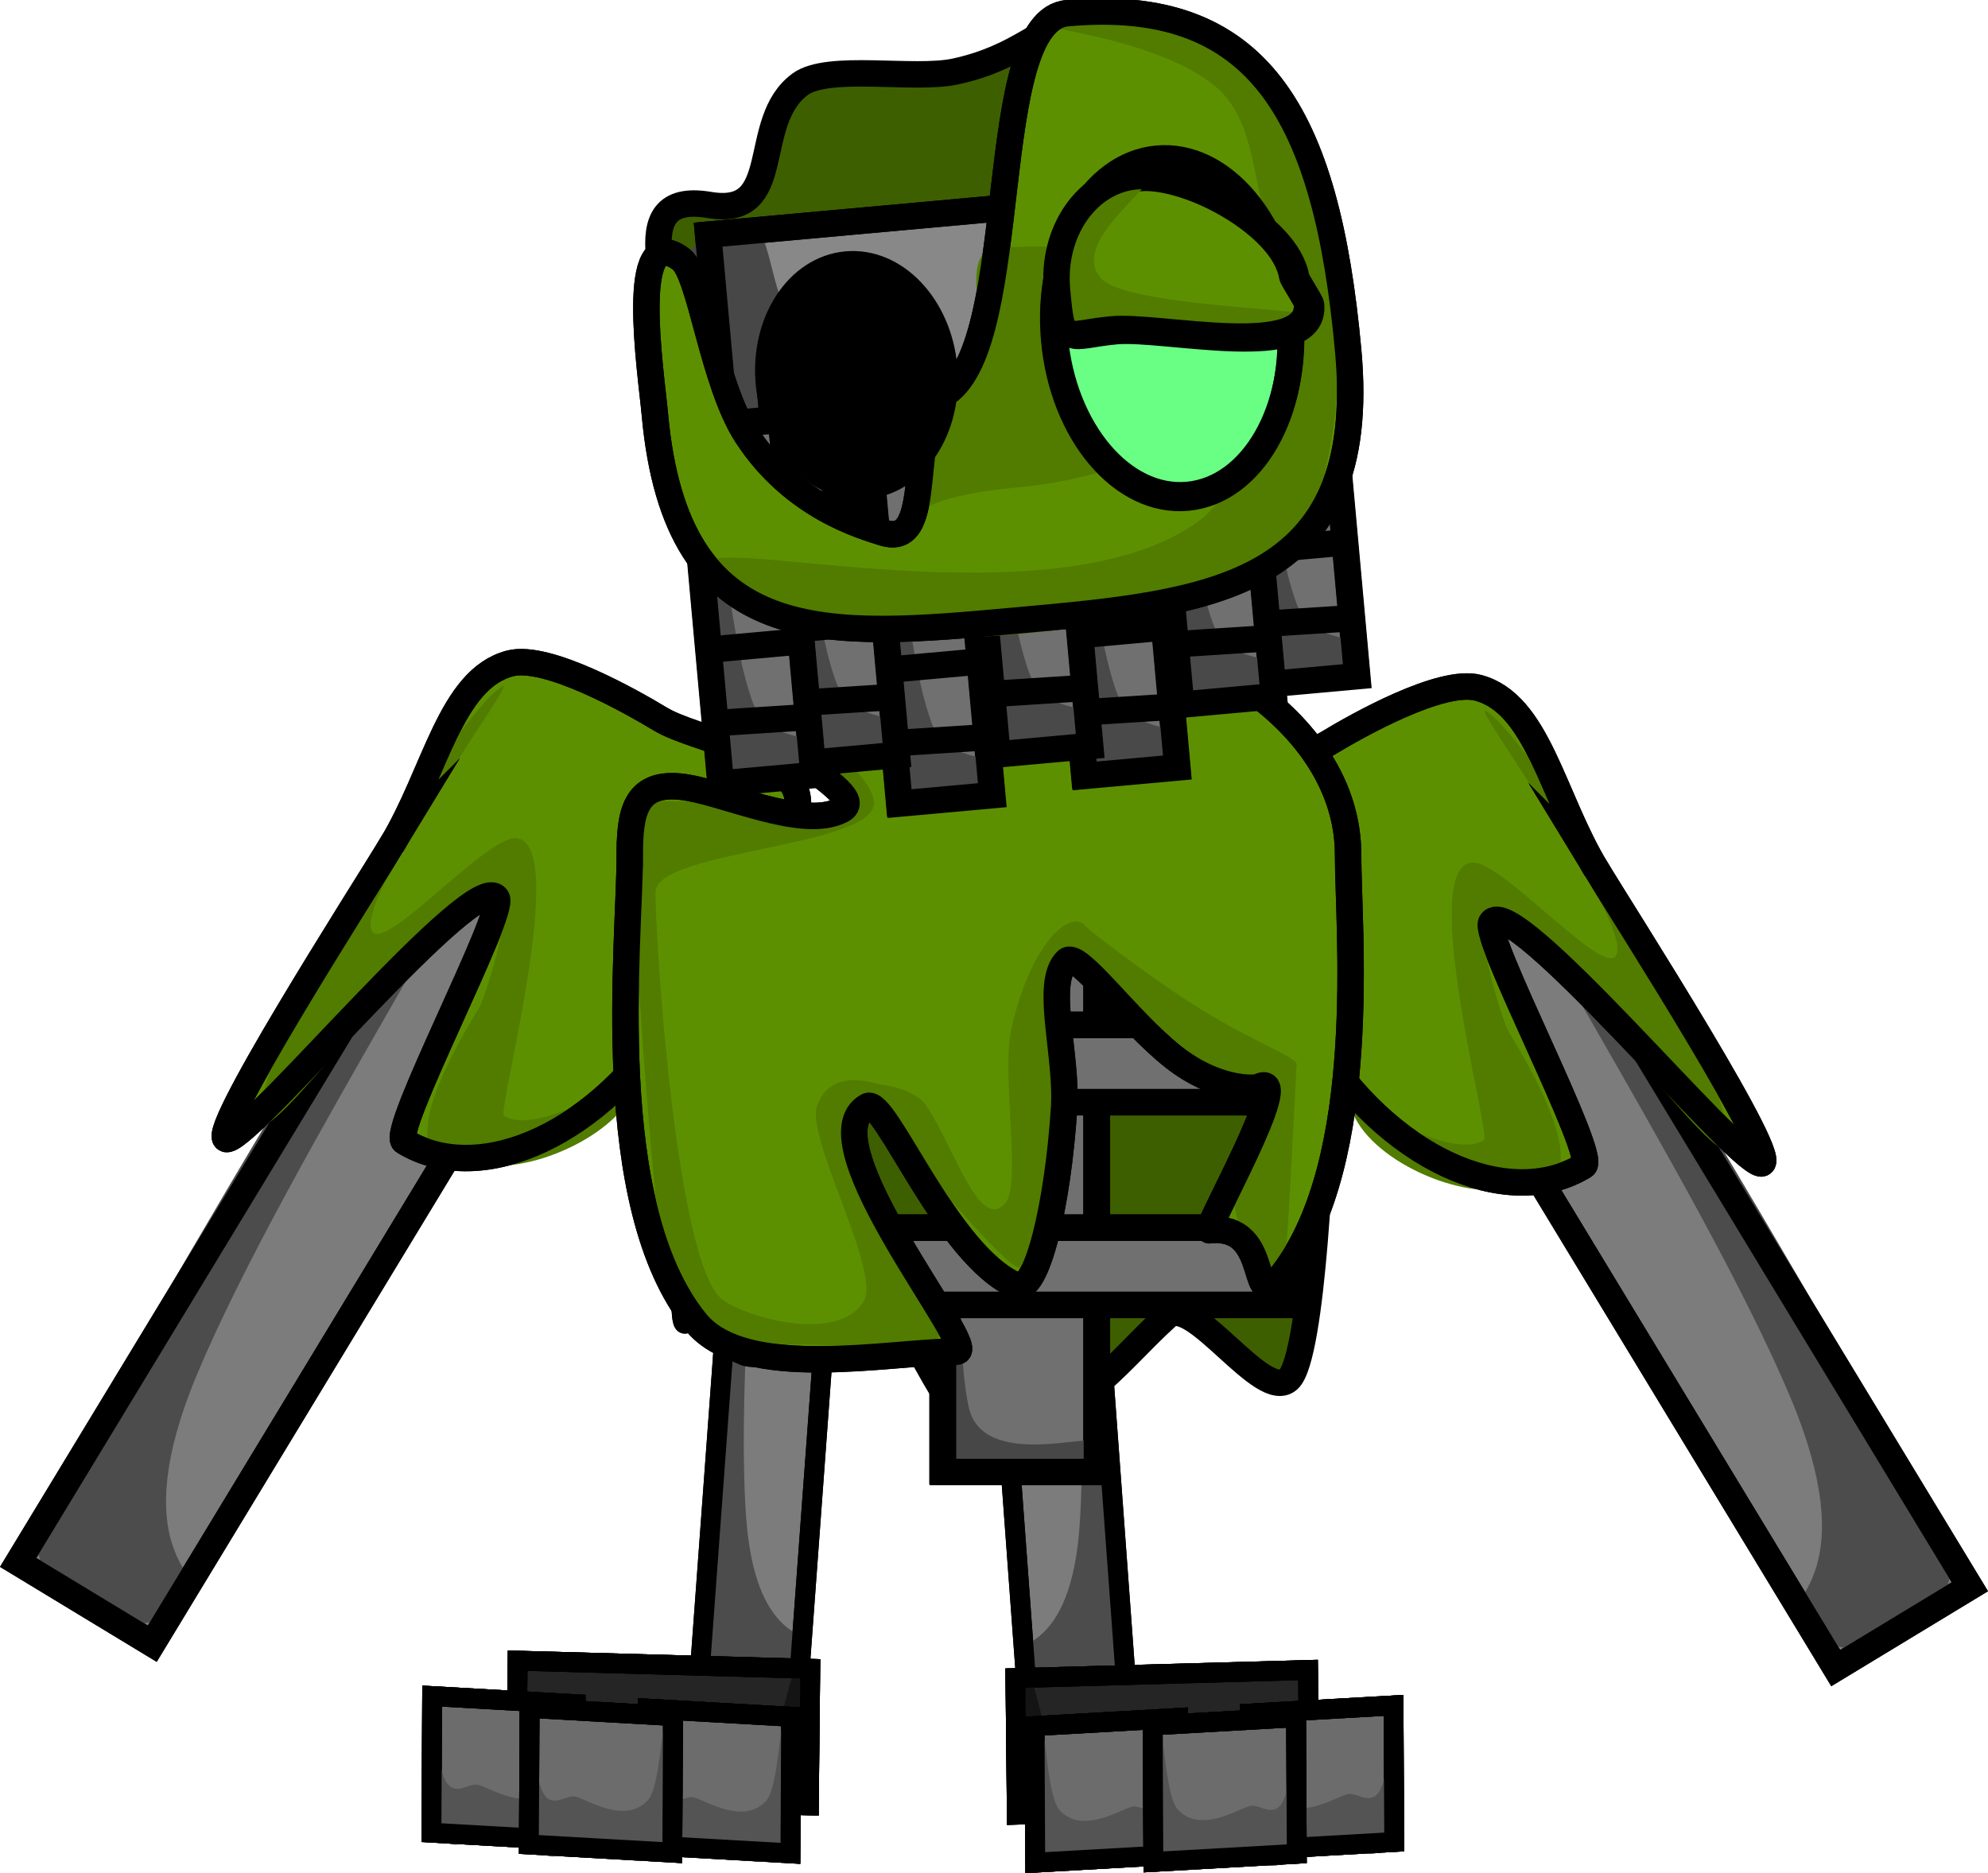 <svg version="1.1" xmlns="http://www.w3.org/2000/svg" xmlns:xlink="http://www.w3.org/1999/xlink" width="751.891" height="708.634" viewBox="0,0,751.891,708.634"><g transform="translate(245.599,-22.882)"><g data-paper-data="{&quot;isPaintingLayer&quot;:true}" fill-rule="nonzero" stroke-linejoin="miter" stroke-miterlimit="10" stroke-dasharray="" stroke-dashoffset="0" style="mix-blend-mode: normal"><g stroke-width="7.5" stroke-linecap="butt"><g><path d="M18.917,657.271l15.856,-215.999l37.543,2.756l-15.856,215.999z" fill="#7c7c7c" stroke="#000000"/><path d="M37.943,437.337c6.241,0.458 -5.428,104.662 -1.324,159.817c3.367,45.254 23.156,42.875 22.832,47.292c-0.719,9.799 -10.513,17.067 -21.874,16.233c-11.361,-0.834 -19.988,-9.454 -19.269,-19.253c0.719,-9.799 8.274,-204.922 19.635,-204.088z" fill="#4c4c4c" stroke="none"/><path d="M18.917,657.271l15.856,-215.999l37.543,2.756l-15.856,215.999z" fill="none" stroke="#000000"/></g><g><path d="M23.302,391.066c6.852,-6.012 29.986,-4.876 38.235,-4.207c9.524,0.772 31.861,-6.779 37.978,2.242c7.831,11.548 -1.965,41.726 -3.451,60.054c-2.647,32.644 -22.396,57.681 -44.112,55.92c-4.103,-0.333 -2.717,-60.15 -6.293,-62.204c-7.93,-4.555 -26.401,76.275 -31.836,80.643c-5.086,4.088 2.564,-67.935 3.602,-80.735c1.641,-20.244 -5.309,-41.897 5.877,-51.713z" fill="#5d9000" stroke="#000000"/><path d="M41.464,444.957c-7.587,13.968 -18.261,77.692 -22.469,71.337c-10.063,-15.197 -1.968,-108.915 5.174,-119.543c2.309,-3.436 -7.909,55.125 -2.698,65.392c4.877,9.609 14.883,-31.659 22.045,-34.279c12.089,-4.423 25.124,60.802 27.117,60.963c11.638,0.944 26.322,-31.125 25.206,-17.357c-1.116,13.767 -18.29,31.887 -29.929,30.943c-2.423,-0.196 -6.291,2.783 -7.916,1.187c-6.182,-6.071 -5.185,-24.646 -4.302,-35.547c0.16,-1.974 -4.466,-37.383 -12.227,-23.096z" fill="#517c00" stroke="none"/><path d="M23.302,391.066c6.852,-6.012 29.986,-4.876 38.235,-4.207c9.524,0.772 31.861,-6.779 37.978,2.242c7.831,11.548 -1.965,41.726 -3.451,60.054c-2.647,32.644 -22.396,57.681 -44.112,55.92c-4.103,-0.333 -2.717,-60.15 -6.293,-62.204c-7.93,-4.555 -26.401,76.275 -31.836,80.643c-5.086,4.088 2.564,-67.935 3.602,-80.735c1.641,-20.244 -5.309,-41.897 5.877,-51.713z" fill="none" stroke="#000000"/></g><g><g><path d="M-50.347,702.8l0.533,-51.662l110.66,3.081l-0.533,51.662z" fill="#252525" stroke="#000000"/><path d="M-50.347,702.8l0.533,-51.662l110.66,3.081l-0.533,51.662z" fill="#252525" stroke="#000000"/><path d="M-50.347,702.8l0.533,-51.662l110.66,3.081l-0.533,51.662z" fill="none" stroke="#000000"/><path d="M-49.136,654.88c0.039,-3.755 1.657,18.317 8.345,26.849c6.379,8.138 17.65,2.667 25.246,2.878c7.385,0.206 38.63,11.128 56.863,1.534c11.072,-5.826 10.298,-35.491 16.752,-32.882c5.311,2.147 1.471,50.523 1.453,52.263c-0.076,7.337 -59.782,1.061 -75.342,0.628c-10,-0.278 -26.881,6.587 -33.401,-9.72c-3.625,-9.066 0.057,-38.929 0.084,-41.551z" fill="#141414" stroke="none"/><path d="M-50.347,702.8l0.533,-51.662l110.66,3.081l-0.533,51.662z" fill="none" stroke="#000000"/></g><g><path d="M-82.416,716.202l0.261,-51.662l54.23,3.081l-0.261,51.662z" fill="#252525" stroke="#000000"/><path d="M-82.416,716.202l0.261,-51.662l54.23,3.081l-0.261,51.662z" fill="#6c6c6c" stroke="#000000"/><path d="M-82.416,716.202l0.261,-51.662l54.23,3.081l-0.261,51.662z" fill="none" stroke="#000000"/><path d="M-77.733,695.131c3.126,8.138 8.649,2.667 12.372,2.878c3.619,0.206 18.931,11.128 27.867,1.534c5.426,-5.826 5.047,-35.491 8.209,-32.882c2.603,2.147 0.721,50.523 0.712,52.263c-0.037,7.337 -29.297,1.061 -36.922,0.628c-4.901,-0.278 -13.173,6.587 -16.369,-9.72c-1.777,-9.066 0.028,-38.929 0.041,-41.551c0.019,-3.755 0.812,18.317 4.09,26.849z" fill="#545454" stroke="none"/><path d="M-82.416,716.202l0.261,-51.662l54.23,3.081l-0.261,51.662z" fill="none" stroke="#000000"/></g><g><path d="M-0.886,720.949l0.261,-51.662l54.23,3.081l-0.261,51.662z" fill="#252525" stroke="#000000"/><path d="M-0.886,720.949l0.261,-51.662l54.23,3.081l-0.261,51.662z" fill="#6c6c6c" stroke="#000000"/><path d="M-0.886,720.949l0.261,-51.662l54.23,3.081l-0.261,51.662z" fill="none" stroke="#000000"/><path d="M-0.293,673.029c0.019,-3.755 0.812,18.317 4.09,26.849c3.126,8.138 8.649,2.667 12.372,2.878c3.619,0.206 18.931,11.128 27.867,1.534c5.426,-5.826 5.047,-35.491 8.209,-32.882c2.603,2.147 0.721,50.523 0.712,52.263c-0.037,7.337 -29.297,1.061 -36.922,0.628c-4.901,-0.278 -13.173,6.587 -16.369,-9.72c-1.777,-9.066 0.028,-38.929 0.041,-41.551z" fill="#545454" stroke="none"/><path d="M-0.886,720.949l0.261,-51.662l54.23,3.081l-0.261,51.662z" fill="none" stroke="#000000"/></g><g><path d="M-45.56,720.67l0.261,-51.662l54.23,3.081l-0.261,51.662z" fill="#252525" stroke="#000000"/><path d="M-45.56,720.67l0.261,-51.662l54.23,3.081l-0.261,51.662z" fill="#6c6c6c" stroke="#000000"/><path d="M-45.56,720.67l0.261,-51.662l54.23,3.081l-0.261,51.662z" fill="none" stroke="#000000"/><path d="M-44.967,672.75c0.019,-3.755 0.812,18.317 4.09,26.849c3.126,8.138 8.649,2.667 12.372,2.878c3.619,0.206 18.931,11.128 27.867,1.534c5.426,-5.826 5.047,-35.491 8.209,-32.882c2.603,2.147 0.721,50.523 0.712,52.263c-0.037,7.337 -29.297,1.061 -36.922,0.628c-4.901,-0.278 -13.173,6.587 -16.369,-9.72c-1.777,-9.066 0.028,-38.929 0.041,-41.551z" fill="#545454" stroke="none"/><path d="M-45.56,720.67l0.261,-51.662l54.23,3.081l-0.261,51.662z" fill="none" stroke="#000000"/></g></g></g><g data-paper-data="{&quot;index&quot;:null}" stroke-width="7.5" stroke-linecap="butt"><g><path d="M142.838,663.545l-15.856,-215.999l37.543,-2.756l15.856,215.999z" fill="#7c7c7c" stroke="#000000"/><path d="M180.99,644.944c0.719,9.799 -7.908,18.419 -19.269,19.253c-11.361,0.834 -21.154,-6.434 -21.874,-16.233c-0.324,-4.416 19.465,-2.038 22.832,-47.292c4.104,-55.155 -7.565,-159.358 -1.324,-159.817c11.361,-0.834 18.916,194.289 19.635,204.088z" fill="#4c4c4c" stroke="none"/><path d="M142.838,663.545l-15.856,-215.999l37.543,-2.756l15.856,215.999z" fill="none" stroke="#000000"/></g><g><path d="M181.872,446.297c1.038,12.8 8.688,84.823 3.602,80.735c-5.435,-4.368 -23.905,-85.198 -31.836,-80.643c-3.576,2.054 -2.191,61.871 -6.293,62.204c-21.716,1.761 -41.465,-23.276 -44.112,-55.92c-1.486,-18.327 -11.282,-48.506 -3.451,-60.054c6.117,-9.021 28.454,-1.47 37.978,-2.242c8.249,-0.669 31.383,-1.805 38.235,4.207c11.186,9.816 4.236,31.468 5.877,51.713z" fill="#5d9000" stroke="#000000"/><path d="M145.607,471.572c0.884,10.901 1.88,29.476 -4.302,35.547c-1.625,1.596 -5.493,-1.383 -7.916,-1.187c-11.638,0.944 -28.813,-17.176 -29.929,-30.943c-1.116,-13.767 13.567,18.301 25.206,17.357c1.993,-0.162 15.027,-65.386 27.117,-60.963c7.162,2.62 17.168,43.888 22.045,34.279c5.211,-10.268 -5.007,-68.828 -2.698,-65.392c7.142,10.628 15.237,104.346 5.174,119.543c-4.208,6.355 -14.882,-57.368 -22.469,-71.337c-7.76,-14.287 -12.387,21.122 -12.227,23.096z" fill="#517c00" stroke="none"/><path d="M181.872,446.297c1.038,12.8 8.688,84.823 3.602,80.735c-5.435,-4.368 -23.905,-85.198 -31.836,-80.643c-3.576,2.054 -2.191,61.871 -6.293,62.204c-21.716,1.761 -41.465,-23.276 -44.112,-55.92c-1.486,-18.327 -11.282,-48.506 -3.451,-60.054c6.117,-9.021 28.454,-1.47 37.978,-2.242c8.249,-0.669 31.383,-1.805 38.235,4.207c11.186,9.816 4.236,31.468 5.877,51.713z" fill="none" stroke="#000000"/></g><g><g><path d="M138.984,709.4l-0.533,-51.662l110.66,-3.081l0.533,51.662z" fill="#252525" stroke="#000000"/><path d="M138.984,709.4l-0.533,-51.662l110.66,-3.081l0.533,51.662z" fill="#252525" stroke="#000000"/><path d="M138.984,709.4l-0.533,-51.662l110.66,-3.081l0.533,51.662z" fill="none" stroke="#000000"/><path d="M248.434,658.399c0.027,2.622 3.709,32.484 0.084,41.551c-6.52,16.307 -23.401,9.441 -33.401,9.72c-15.56,0.433 -75.266,6.709 -75.342,-0.628c-0.018,-1.74 -3.858,-50.117 1.453,-52.263c6.453,-2.608 5.68,27.057 16.752,32.882c18.233,9.594 49.478,-1.329 56.863,-1.534c7.596,-0.212 18.867,5.26 25.246,-2.878c6.688,-8.532 8.307,-30.604 8.345,-26.849z" fill="#141414" stroke="none"/><path d="M138.984,709.4l-0.533,-51.662l110.66,-3.081l0.533,51.662z" fill="none" stroke="#000000"/></g><g><path d="M227.483,722.802l-0.261,-51.662l54.23,-3.081l0.261,51.662z" fill="#252525" stroke="#000000"/><path d="M227.483,722.802l-0.261,-51.662l54.23,-3.081l0.261,51.662z" fill="#6c6c6c" stroke="#000000"/><path d="M227.483,722.802l-0.261,-51.662l54.23,-3.081l0.261,51.662z" fill="none" stroke="#000000"/><path d="M281.12,671.801c0.013,2.622 1.818,32.484 0.041,41.551c-3.195,16.307 -11.468,9.441 -16.369,9.72c-7.625,0.433 -36.885,6.709 -36.922,-0.628c-0.009,-1.74 -1.891,-50.117 0.712,-52.263c3.163,-2.608 2.783,27.057 8.209,32.882c8.935,9.594 24.247,-1.329 27.867,-1.534c3.723,-0.212 9.246,5.26 12.372,-2.878c3.277,-8.532 4.071,-30.604 4.09,-26.849z" fill="#545454" stroke="none"/><path d="M227.483,722.802l-0.261,-51.662l54.23,-3.081l0.261,51.662z" fill="none" stroke="#000000"/></g><g><path d="M145.954,727.548l-0.261,-51.662l54.23,-3.081l0.261,51.662z" fill="#252525" stroke="#000000"/><path d="M145.954,727.548l-0.261,-51.662l54.23,-3.081l0.261,51.662z" fill="#6c6c6c" stroke="#000000"/><path d="M145.954,727.548l-0.261,-51.662l54.23,-3.081l0.261,51.662z" fill="none" stroke="#000000"/><path d="M199.591,676.547c0.013,2.622 1.818,32.484 0.041,41.551c-3.195,16.307 -11.468,9.441 -16.369,9.72c-7.625,0.433 -36.885,6.709 -36.922,-0.628c-0.009,-1.74 -1.891,-50.117 0.712,-52.263c3.163,-2.608 2.783,27.057 8.209,32.882c8.935,9.594 24.247,-1.329 27.867,-1.534c3.723,-0.212 9.246,5.26 12.372,-2.878c3.277,-8.532 4.071,-30.604 4.09,-26.849z" fill="#545454" stroke="none"/><path d="M145.954,727.548l-0.261,-51.662l54.23,-3.081l0.261,51.662z" fill="none" stroke="#000000"/></g><g><path d="M190.627,727.269l-0.261,-51.662l54.23,-3.081l0.261,51.662z" fill="#252525" stroke="#000000"/><path d="M190.627,727.269l-0.261,-51.662l54.23,-3.081l0.261,51.662z" fill="#6c6c6c" stroke="#000000"/><path d="M190.627,727.269l-0.261,-51.662l54.23,-3.081l0.261,51.662z" fill="none" stroke="#000000"/><path d="M244.264,676.268c0.013,2.622 1.818,32.484 0.041,41.551c-3.195,16.307 -11.468,9.441 -16.369,9.72c-7.625,0.433 -36.885,6.709 -36.922,-0.628c-0.009,-1.74 -1.891,-50.117 0.712,-52.263c3.163,-2.608 2.783,27.057 8.209,32.882c8.935,9.594 24.247,-1.329 27.867,-1.534c3.723,-0.212 9.246,5.26 12.372,-2.878c3.277,-8.532 4.071,-30.604 4.09,-26.849z" fill="#545454" stroke="none"/><path d="M190.627,727.269l-0.261,-51.662l54.23,-3.081l0.261,51.662z" fill="none" stroke="#000000"/></g></g></g><g stroke-width="10" stroke-linecap="butt"><g><path d="M-238.731,613.968l176.935,-291.827l50.722,30.753l-176.935,291.827z" fill="#7c7c7c" stroke="#000000"/><path d="M-228.239,591.291c8.027,-13.239 158.361,-281.708 173.71,-272.402c8.432,5.112 -82.568,143.019 -116.305,223.374c-27.681,65.93 1.799,76.763 -1.819,82.73c-8.027,13.239 -26.977,16.427 -42.327,7.12c-15.35,-9.307 -21.286,-27.583 -13.259,-40.822z" fill="#4c4c4c" stroke="none"/><path d="M-238.731,613.968l176.935,-291.827l50.722,30.753l-176.935,291.827z" fill="none" stroke="#000000"/></g><g><path d="M-97.459,342.586c16.593,-27.367 22.073,-62.779 44.759,-68.72c13.895,-3.638 45.691,14.282 56.842,21.042c12.875,7.806 49.675,12.922 51.931,29.948c2.888,21.795 -32.202,57.408 -47.224,82.184c-26.756,44.13 -72.245,65.476 -101.601,47.677c-5.546,-3.363 38.601,-86.671 35.011,-92.087c-7.962,-12.012 -91.004,88.852 -101.743,91.173c-10.051,2.172 51.533,-93.914 62.025,-111.218z" fill="#5d9000" stroke="#000000"/><path d="M-64.189,403.781c1.618,-2.669 20.076,-55.825 -0.936,-41.168c-20.544,14.33 -80.534,96.59 -81.981,84.667c-3.46,-28.511 74.055,-154.853 91.615,-164.791c5.676,-3.212 -50.029,72.094 -49.929,90.237c0.093,16.979 43.302,-34.11 55.242,-32.75c20.154,2.296 -7.489,103.394 -4.795,105.028c15.733,9.539 59.044,-25.289 47.76,-6.677c-11.284,18.611 -48.265,32.028 -63.998,22.489c-3.276,-1.986 -10.827,-0.516 -11.991,-3.912c-4.428,-12.914 10.079,-38.385 19.014,-53.121z" fill="#517c00" stroke="none"/><path d="M-97.459,342.586c16.593,-27.367 22.073,-62.779 44.759,-68.72c13.895,-3.639 45.691,14.282 56.842,21.042c12.875,7.806 49.675,12.922 51.931,29.948c2.888,21.795 -32.202,57.408 -47.224,82.184c-26.756,44.13 -72.245,65.476 -101.601,47.677c-5.546,-3.363 38.601,-86.671 35.011,-92.087c-7.962,-12.012 -91.004,88.852 -101.743,91.173c-10.051,2.172 51.533,-93.914 62.025,-111.218z" fill="none" stroke="#000000"/></g></g><g data-paper-data="{&quot;index&quot;:null}" stroke-width="10" stroke-linecap="butt"><g><path d="M448.702,653.933l-176.935,-291.827l50.722,-30.753l176.935,291.827z" fill="#7c7c7c" stroke="#000000"/><path d="M488.933,600.502c8.027,13.239 2.091,31.516 -13.259,40.822c-15.35,9.307 -34.3,6.119 -42.327,-7.12c-3.618,-5.967 25.862,-16.799 -1.819,-82.73c-33.737,-80.355 -124.737,-218.262 -116.305,-223.374c15.35,-9.307 165.683,259.163 173.71,272.402z" fill="#4c4c4c" stroke="none"/><path d="M448.702,653.933l-176.935,-291.827l50.722,-30.753l176.935,291.827z" fill="none" stroke="#000000"/></g><g><path d="M358.153,351.798c10.491,17.304 72.075,113.391 62.025,111.218c-10.739,-2.321 -93.781,-103.184 -101.743,-91.173c-3.59,5.416 40.557,88.724 35.011,92.087c-29.356,17.799 -74.844,-3.547 -101.601,-47.677c-15.022,-24.776 -50.112,-60.389 -47.224,-82.184c2.256,-17.026 39.056,-22.142 51.931,-29.948c11.151,-6.761 42.947,-24.681 56.842,-21.042c22.686,5.94 28.166,41.352 44.759,68.72z" fill="#5d9000" stroke="#000000"/><path d="M324.882,412.993c8.935,14.736 23.442,40.207 19.014,53.121c-1.164,3.396 -8.715,1.926 -11.991,3.912c-15.733,9.539 -52.714,-3.877 -63.998,-22.489c-11.284,-18.611 32.026,16.217 47.76,6.677c2.694,-1.633 -24.949,-102.732 -4.795,-105.028c11.94,-1.36 55.149,49.729 55.242,32.75c0.099,-18.143 -55.606,-93.449 -49.929,-90.237c17.56,9.938 95.075,136.28 91.615,164.791c-1.447,11.923 -61.437,-70.337 -81.981,-84.667c-21.012,-14.657 -2.554,38.499 -0.936,41.168z" fill="#517c00" stroke="none"/><path d="M358.153,351.798c10.491,17.304 72.075,113.391 62.025,111.218c-10.739,-2.321 -93.781,-103.184 -101.743,-91.173c-3.59,5.416 40.557,88.724 35.011,92.087c-29.356,17.799 -74.844,-3.547 -101.601,-47.677c-15.022,-24.776 -50.112,-60.389 -47.224,-82.184c2.256,-17.026 39.056,-22.142 51.931,-29.948c11.151,-6.761 42.947,-24.681 56.842,-21.042c22.686,5.94 28.166,41.352 44.759,68.72z" fill="none" stroke="#000000"/></g></g><g stroke-width="10" stroke-linecap="butt"><path d="M-0.253,464.483c0,-53.439 66.05,-96.76 129.429,-96.76c63.378,0 125.237,16.455 125.237,69.894c0,12.504 -3.31,98.53 -12.673,107.133c-9.716,8.927 -36.15,-32.781 -45.873,-23.981c-20.95,18.961 -33.532,40.474 -66.69,40.474c-20.521,0 -23.54,-33.926 -40.208,-41.882c-13.381,-6.387 -40.59,20.011 -52.89,15.152c-19.699,-7.783 -36.331,-47.783 -36.331,-70.029z" fill="#3e5f00" stroke="#000000"/><g><path d="M110.855,579.522v-206.801h58.217v206.801z" fill="#707070" stroke="#000000"/><path d="M107.683,559.665c0,-13.247 -1.167,-158.906 14.907,-158.906c10.746,0 -12.006,104.246 -1.916,154.026c5.002,24.68 48.058,9.483 48.058,13.874c0,13.247 -15.87,14.991 -31.944,14.991c-16.074,0 -29.105,-10.739 -29.105,-23.986z" fill="#474747" stroke="none"/><path d="M111.051,579.758v-206.801h58.217v206.801z" fill="none" stroke="#000000"/></g><g><path d="M29.656,439.853v-29.251h211.893v29.251z" fill="#707070" stroke="#000000"/><path d="M72.367,414.569c39.114,0 -43.697,14.745 -6.975,21.786c18.206,3.491 174.917,1.341 174.917,1.962c0,1.874 -57.763,2.12 -116.267,2.12c-58.505,0 -92.997,0.329 -92.997,-1.545c0,-1.874 -17.182,-24.324 41.323,-24.324z" fill="#474747" stroke="none"/><path d="M30.368,439.887v-29.251h211.893v29.251z" fill="none" stroke="#000000"/></g><g><path d="M33.351,516.542v-29.251h211.893v29.251z" fill="#707070" stroke="#000000"/><path d="M34.74,515.581c0,-1.874 -17.182,-24.324 41.323,-24.324c39.114,0 -43.697,14.745 -6.975,21.786c18.206,3.491 174.917,1.341 174.917,1.962c0,1.874 -57.763,2.12 -116.267,2.12c-58.505,0 -92.997,0.329 -92.997,-1.545z" fill="#474747" stroke="none"/><path d="M34.063,516.575v-29.251h211.893v29.251z" fill="none" stroke="#000000"/></g><path d="M11.496,320.456c15.759,1.503 46.399,16.8 61.27,8.816c12.328,-6.618 -42.417,-28.387 -34.821,-46.16c6.725,-15.735 75.422,-28.057 90.489,-28.057c75.019,0 135.834,40.79 135.834,91.108c0,27.935 8.38,115.115 -24.49,158.405c-13.977,18.408 -2.967,-18.963 -27.92,-16.247c-2.389,0.26 32.639,-61.238 18.708,-54.301c-1.644,0.819 -16.232,1.421 -32.376,-11.296c-17.252,-13.589 -36.199,-40.461 -40.358,-36.348c-8.544,8.449 0.34,35.516 -0.982,55.818c-2.389,36.692 -10.37,70.325 -18.046,67.042c-26.37,-11.279 -49.688,-71.61 -56.329,-67.859c-23.354,13.19 43.309,92.817 33.718,92.817c-25.247,0 -80.146,11.54 -98.559,-11.075c-36.299,-44.582 -25.032,-143.573 -25.032,-176.956c0,-15.026 1.7,-27.347 18.895,-25.707z" fill="#5d9000" stroke="#000000"/><path d="M5.263,506.592c0,-5.387 -18.25,-166.29 -6.292,-179.426c0.879,-0.966 12.886,-2.499 26.304,0.788c17.312,4.241 37.639,12.95 46.428,4.019c4.066,-4.132 -17.935,-23.917 -25.095,-38.077c-6.43,-12.715 1.763,-19.987 6.931,-22.548c45,-22.296 108.23,-24.707 115.934,-13.183c3.403,5.091 -108.941,20.33 -111.301,29.991c-2.386,9.767 26.319,26.433 26.776,38.353c0.647,16.871 -82.209,17.972 -82.597,33.787c-0.341,13.884 7.463,140.986 25.338,154.292c8.969,6.676 43.464,16.612 53.374,0.638c6.748,-10.879 -21.846,-61.629 -17.658,-73.852c5.313,-15.509 23.208,-8.143 24.08,-8.143c1.153,0 13.061,1.514 17.383,8.116c10.841,16.562 19.957,47.449 29.667,36.835c6.315,-6.903 -1.399,-48.511 2.3,-65.591c7.232,-33.392 23.175,-46.639 28.308,-39.07c0.297,0.438 23.043,18.55 44.281,31.697c18.31,11.334 35.586,17.774 35.381,20.175c-0.06,0.699 -3.743,78.423 -4.902,79.22c-1.841,1.267 -14.823,-9.273 -18.041,-22.708c-2.488,-10.388 8.805,-29.651 8.191,-40.011c-0.652,-11.011 -13.237,-12.875 -17.087,-15.154c-22.086,-13.073 -46.288,-44.004 -53.946,-38.361c-9.073,6.685 -0.127,25.409 -1.94,40.165c-3.912,31.846 -9.011,66.005 -8.921,67.232c0.273,3.743 -4.005,11.418 -12.511,3.992c-16.543,-14.443 -44.428,-52.512 -53.355,-53.065c-8.229,-0.51 20.538,57.04 20.538,59.891c0,0.799 9.623,16.635 9.479,17.415c-2.339,12.628 -32.887,7.462 -58.263,7.462c-26.943,0 -48.785,-11.138 -48.785,-24.877z" fill="#517c00" stroke="none"/><path d="M-7.399,346.162c0,-15.026 1.7,-27.347 18.895,-25.707c15.759,1.503 46.399,16.8 61.27,8.816c12.328,-6.618 -42.417,-28.387 -34.821,-46.16c6.725,-15.735 75.422,-28.057 90.489,-28.057c75.019,0 135.834,40.79 135.834,91.108c0,27.935 8.38,115.115 -24.49,158.405c-13.977,18.408 -2.967,-18.963 -27.92,-16.247c-2.389,0.26 32.639,-61.238 18.708,-54.301c-1.644,0.819 -16.232,1.421 -32.376,-11.296c-17.252,-13.589 -36.199,-40.461 -40.358,-36.348c-8.544,8.449 0.34,35.516 -0.982,55.818c-2.389,36.692 -10.37,70.325 -18.047,67.042c-26.37,-11.279 -49.688,-71.61 -56.329,-67.859c-23.354,13.19 43.309,92.817 33.718,92.817c-25.247,0 -80.146,11.54 -98.559,-11.075c-36.299,-44.582 -25.032,-143.573 -25.032,-176.956z" fill="none" stroke="#000000"/></g><g stroke-width="10"><path d="M11.211,165.029c-2.544,-28.068 -23.455,-69.927 10.534,-64.171c29.225,4.949 14.993,-31.405 34.395,-45.667c10.622,-7.807 42.98,-1.446 58.613,-4.806c24.741,-5.317 33.55,-17.81 45.259,-18.871c58.642,-5.315 57.825,51.006 63.559,114.268c5.734,63.262 -37.157,118.855 -95.798,124.17c-58.642,5.315 -110.828,-41.66 -116.562,-104.922z" fill="#3e5f00" stroke="none" stroke-linecap="butt"/><path d="M12.111,164.59c-2.544,-28.068 -23.455,-69.927 10.534,-64.171c29.225,4.949 14.993,-31.405 34.395,-45.667c10.622,-7.807 42.98,-1.446 58.613,-4.806c24.741,-5.317 33.55,-17.81 45.259,-18.871c58.642,-5.315 57.825,51.006 63.559,114.268c5.734,63.262 -37.156,118.855 -95.798,124.17c-58.642,5.315 -110.828,-41.66 -116.562,-104.922z" fill="none" stroke="#000000" stroke-linecap="butt"/><path d="M29.876,196.042l-7.649,-84.391l209.772,-19.013l7.649,84.391z" fill="#888888" stroke="#000000" stroke-linecap="butt"/><path d="M34.51,107.121c12.373,-1.121 9.412,21.725 19.509,37.865c5.788,9.253 17.315,17.449 27.416,21.411c26.431,10.367 81.319,-18.741 81.909,-12.236c1.208,13.328 -28.641,26.926 -66.669,30.373c-15.353,1.392 -39.463,7.641 -51.184,5.701c-17.311,-2.864 -19.14,-15.645 -19.86,-23.592c-1.208,-13.328 -29.149,-56.075 8.879,-59.521z" fill="#474747" stroke="none" stroke-linecap="butt"/><path d="M29.876,196.042l-7.649,-84.391l209.772,-19.013l7.649,84.391z" fill="none" stroke="#000000" stroke-linecap="butt"/><g><path d="M232.489,281.46l-12.18,-134.381l35.068,-3.178l12.18,134.381z" fill="#707070" stroke="#000000" stroke-linecap="butt"/><path d="M226.729,173.095c7.172,-0.65 7.967,50.509 17.977,77.978c5.568,15.28 23.822,12.461 24.061,15.103c0.67,7.392 -7.836,14.205 -18.998,15.216c-11.162,1.012 -20.754,-4.161 -21.424,-11.553c-0.67,-7.392 -12.778,-95.733 -1.616,-96.744z" fill="#494949" stroke="none" stroke-linecap="butt"/><path d="M232.674,281.862l-12.18,-134.381l35.068,-3.178l12.18,134.381z" fill="none" stroke="#000000" stroke-linecap="butt"/><path d="M234.091,258.793l30.857,-1.987" fill="none" stroke="#000000" stroke-linecap="round"/><path d="M261.014,228.284l-31.052,2.814" fill="none" stroke="#000000" stroke-linecap="round"/><path d="M228.217,205.887l30.493,-3.034" fill="none" stroke="#000000" stroke-linecap="round"/><path d="M227.346,184.375l30.59,-1.963" fill="none" stroke="#000000" stroke-linecap="round"/></g><g><path d="M200.939,289.057l-12.18,-134.381l35.068,-3.178l12.18,134.381z" fill="#707070" stroke="#000000" stroke-linecap="butt"/><path d="M196.796,277.436c-0.67,-7.392 -12.778,-95.733 -1.616,-96.744c7.172,-0.65 7.967,50.509 17.977,77.978c5.568,15.28 23.822,12.46 24.061,15.103c0.67,7.392 -7.836,14.205 -18.998,15.216c-11.162,1.012 -20.754,-4.161 -21.424,-11.553z" fill="#494949" stroke="none" stroke-linecap="butt"/><path d="M201.124,289.459l-12.18,-134.381l35.068,-3.178l12.18,134.381z" fill="none" stroke="#000000" stroke-linecap="butt"/><path d="M233.399,264.402l-30.857,1.987" fill="none" stroke="#000000" stroke-linecap="round"/><path d="M198.412,238.695l31.052,-2.814" fill="none" stroke="#000000" stroke-linecap="round"/><path d="M196.667,213.483l30.493,-3.034" fill="none" stroke="#000000" stroke-linecap="round"/><path d="M226.386,190.008l-30.59,1.963" fill="none" stroke="#000000" stroke-linecap="round"/></g><g><path d="M164.447,315.995l-12.756,-140.736l35.068,-3.178l12.756,140.736z" fill="#707070" stroke="#000000" stroke-linecap="butt"/><path d="M158.225,202.523c7.172,-0.65 8.185,52.912 18.315,81.712c5.635,16.021 23.884,13.146 24.135,15.913c0.702,7.742 -7.778,14.838 -18.94,15.849c-11.162,1.012 -20.78,-4.444 -21.481,-12.186c-0.702,-7.742 -13.19,-100.277 -2.028,-101.289z" fill="#494949" stroke="none" stroke-linecap="butt"/><path d="M164.634,316.416l-12.756,-140.736l35.068,-3.178l12.756,140.736z" fill="none" stroke="#000000" stroke-linecap="butt"/><path d="M165.955,292.271l30.861,-1.949" fill="none" stroke="#000000" stroke-linecap="round"/><path d="M161.706,263.26l31.052,-2.814" fill="none" stroke="#000000" stroke-linecap="round"/><path d="M190.344,233.812l-30.491,3.046" fill="none" stroke="#000000" stroke-linecap="round"/><path d="M158.891,214.334l30.593,-1.925" fill="none" stroke="#000000" stroke-linecap="round"/></g><g><path d="M131.473,307.867l-12.18,-134.381l35.068,-3.178l12.18,134.381z" fill="#707070" stroke="#000000" stroke-linecap="butt"/><path d="M125.713,199.502c7.172,-0.65 7.967,50.509 17.977,77.978c5.568,15.28 23.822,12.46 24.061,15.103c0.67,7.392 -7.836,14.205 -18.998,15.216c-11.162,1.012 -20.754,-4.161 -21.424,-11.553c-0.67,-7.392 -12.778,-95.733 -1.616,-96.744z" fill="#494949" stroke="none" stroke-linecap="butt"/><path d="M131.658,308.269l-12.18,-134.381l35.068,-3.178l12.18,134.381z" fill="none" stroke="#000000" stroke-linecap="butt"/><path d="M133.075,285.2l30.857,-1.987" fill="none" stroke="#000000" stroke-linecap="round"/><path d="M159.998,254.691l-31.052,2.814" fill="none" stroke="#000000" stroke-linecap="round"/><path d="M157.693,229.26l-30.493,3.034" fill="none" stroke="#000000" stroke-linecap="round"/><path d="M156.92,208.819l-30.59,1.963" fill="none" stroke="#000000" stroke-linecap="round"/></g><g><path d="M94.445,326.486l-12.18,-134.381l35.068,-3.178l12.18,134.381z" fill="#707070" stroke="#000000" stroke-linecap="butt"/><path d="M88.685,218.121c7.172,-0.65 7.967,50.509 17.977,77.978c5.568,15.28 23.822,12.46 24.061,15.103c0.67,7.392 -7.836,14.205 -18.998,15.216c-11.162,1.012 -20.754,-4.161 -21.424,-11.553c-0.67,-7.392 -12.778,-95.733 -1.616,-96.744z" fill="#494949" stroke="none" stroke-linecap="butt"/><path d="M94.63,326.888l-12.18,-134.381l35.068,-3.178l12.18,134.381z" fill="none" stroke="#000000" stroke-linecap="butt"/><path d="M96.047,303.819l30.857,-1.987" fill="none" stroke="#000000" stroke-linecap="round"/><path d="M122.97,273.31l-31.052,2.814" fill="none" stroke="#000000" stroke-linecap="round"/><path d="M90.173,250.913l30.493,-3.034" fill="none" stroke="#000000" stroke-linecap="round"/><path d="M119.892,227.437l-30.59,1.963" fill="none" stroke="#000000" stroke-linecap="round"/></g><g><path d="M58.399,311.279l-12.18,-134.381l35.068,-3.178l12.18,134.381z" fill="#707070" stroke="#000000" stroke-linecap="butt"/><path d="M52.639,202.914c7.172,-0.65 7.967,50.509 17.977,77.978c5.568,15.28 23.822,12.46 24.061,15.103c0.67,7.392 -7.836,14.205 -18.998,15.216c-11.162,1.012 -20.754,-4.161 -21.424,-11.553c-0.67,-7.392 -12.778,-95.733 -1.616,-96.744z" fill="#494949" stroke="none" stroke-linecap="butt"/><path d="M58.584,311.681l-12.18,-134.381l35.068,-3.178l12.18,134.381z" fill="none" stroke="#000000" stroke-linecap="butt"/><path d="M90.859,286.625l-30.857,1.987" fill="none" stroke="#000000" stroke-linecap="round"/><path d="M86.925,258.103l-31.052,2.814" fill="none" stroke="#000000" stroke-linecap="round"/><path d="M54.127,235.706l30.493,-3.034" fill="none" stroke="#000000" stroke-linecap="round"/><path d="M83.847,212.231l-30.59,1.963" fill="none" stroke="#000000" stroke-linecap="round"/></g><g><path d="M26.849,318.876l-12.18,-134.381l35.068,-3.178l12.18,134.381z" fill="#707070" stroke="#000000" stroke-linecap="butt"/><path d="M21.09,210.511c7.172,-0.65 7.967,50.509 17.977,77.978c5.568,15.28 23.822,12.46 24.061,15.103c0.67,7.392 -7.836,14.205 -18.998,15.216c-11.162,1.012 -20.754,-4.161 -21.424,-11.553c-0.67,-7.392 -12.778,-95.733 -1.616,-96.744z" fill="#494949" stroke="none" stroke-linecap="butt"/><path d="M27.035,319.278l-12.18,-134.381l35.068,-3.178l12.18,134.381z" fill="none" stroke="#000000" stroke-linecap="butt"/><path d="M59.31,294.221l-30.857,1.987" fill="none" stroke="#000000" stroke-linecap="round"/><path d="M24.323,268.514l31.052,-2.814" fill="none" stroke="#000000" stroke-linecap="round"/><path d="M53.07,240.269l-30.493,3.034" fill="none" stroke="#000000" stroke-linecap="round"/><path d="M52.297,219.827l-30.59,1.963" fill="none" stroke="#000000" stroke-linecap="round"/></g><path d="M112.3,171.56c28.898,-19.919 14.356,-140.837 45.696,-143.678c72.419,-6.564 98.173,37.908 106.331,127.918c8.158,90.011 -52.699,95.231 -125.118,101.795c-72.419,6.564 -128.976,11.985 -137.134,-78.026c-1.427,-15.748 -10.442,-74.065 9.979,-58.566c7.316,5.553 11.869,46.629 24.702,66.44c17.656,27.257 44.009,34.471 51.491,36.899c21.111,6.852 7.803,-41.583 24.053,-52.784z" fill="#5d9000" stroke="#000000" stroke-linecap="butt"/><path d="M105.33,200.398c-1.645,-18.149 5.842,-26.338 18.312,-45.016c4.694,-7.03 -6.554,-37.278 6.895,-38.497c49.18,-4.457 90.883,12.18 93.147,37.16c2.264,24.98 -35.768,48.844 -84.948,53.302c-49.18,4.457 -31.142,18.032 -33.406,-6.948z" fill="#517c00" stroke="none" stroke-linecap="butt"/><path d="M22.383,236.344c-1.059,-11.681 132.171,23.445 185.838,-16.657c15.501,-11.583 44.946,-68.788 29.275,-102.216c-10.909,-23.271 -6.158,-49.169 -25.332,-63.434c-23.621,-17.573 -69.852,-20.947 -60.783,-21.769c31.852,-2.887 76.822,-8.047 93.991,36.002c10.483,26.896 15.959,68.889 14.654,102.329c-0.827,21.183 -7.606,40.933 -7.25,44.863c1.84,20.296 -48.244,41.424 -111.866,47.191c-63.621,5.766 -116.688,-6.013 -118.528,-26.309z" fill="#517c00" stroke="none" stroke-linecap="butt"/><path d="M112.3,171.56c28.898,-19.919 14.356,-140.837 45.696,-143.678c72.419,-6.564 98.173,37.908 106.331,127.918c8.158,90.011 -52.699,95.231 -125.118,101.795c-72.419,6.564 -128.976,11.985 -137.134,-78.026c-1.427,-15.748 -10.442,-74.065 9.979,-58.566c7.316,5.553 11.869,46.629 24.702,66.44c17.656,27.257 44.009,34.471 51.491,36.899c21.111,6.852 7.803,-41.583 24.053,-52.784z" fill="none" stroke="#000000" stroke-linecap="butt"/><path d="M192.077,82.91c24.59,-2.229 47.105,24.442 50.289,59.57c3.184,35.128 -14.169,65.412 -38.759,67.641c-24.59,2.229 -47.105,-24.442 -50.289,-59.57c-3.184,-35.128 14.169,-65.412 38.759,-67.641z" fill="#69ff84" stroke="#000000" stroke-linecap="butt"/><path d="M191.878,83.934c24.59,-2.229 47.105,24.442 50.289,59.57c3.184,35.128 -14.169,65.412 -38.759,67.641c-24.59,2.229 -47.105,-24.442 -50.289,-59.57c-3.184,-35.128 14.169,-65.412 38.759,-67.641z" fill="none" stroke="#000000" stroke-linecap="butt"/><path d="M155.73,133.183c-1.997,-22.035 11.366,-41.256 29.847,-42.931c17.461,-1.583 55.706,17.515 59.08,37.72c0.197,1.181 5.498,9.051 5.608,10.267c1.997,22.035 -55.232,8.25 -73.713,9.925c-18.481,1.675 -18.825,7.053 -20.822,-14.982z" fill="#5d9000" stroke="#000000" stroke-linecap="butt"/><path d="M186.041,89.204c14.258,-1.292 -28.852,23.968 -15.139,39.054c9.459,10.406 78.804,11.411 79.045,14.076c0.592,6.529 -27.901,2.025 -51.994,4.209c-24.093,2.184 -44.104,-1.339 -44.695,-7.868c-0.592,-6.529 8.691,-47.288 32.783,-49.472z" fill="#517c00" stroke="none" stroke-linecap="butt"/><path d="M184.021,89.571c17.461,-1.583 55.706,17.515 59.08,37.72c0.197,1.181 5.498,9.051 5.608,10.267c1.997,22.035 -55.232,8.25 -73.713,9.925c-18.481,1.675 -18.825,7.053 -20.822,-14.982c-1.997,-22.035 11.366,-41.256 29.847,-42.931z" fill="none" stroke="#000000" stroke-linecap="butt"/><path d="M74.549,122.956c18.303,-1.659 34.838,15.723 36.932,38.825c2.094,23.101 -11.047,43.173 -29.35,44.832c-18.303,1.659 -34.838,-15.723 -36.932,-38.825c-2.094,-23.101 11.047,-43.173 29.35,-44.832z" fill="#000000" stroke="#000000" stroke-linecap="butt"/></g></g></g></svg>